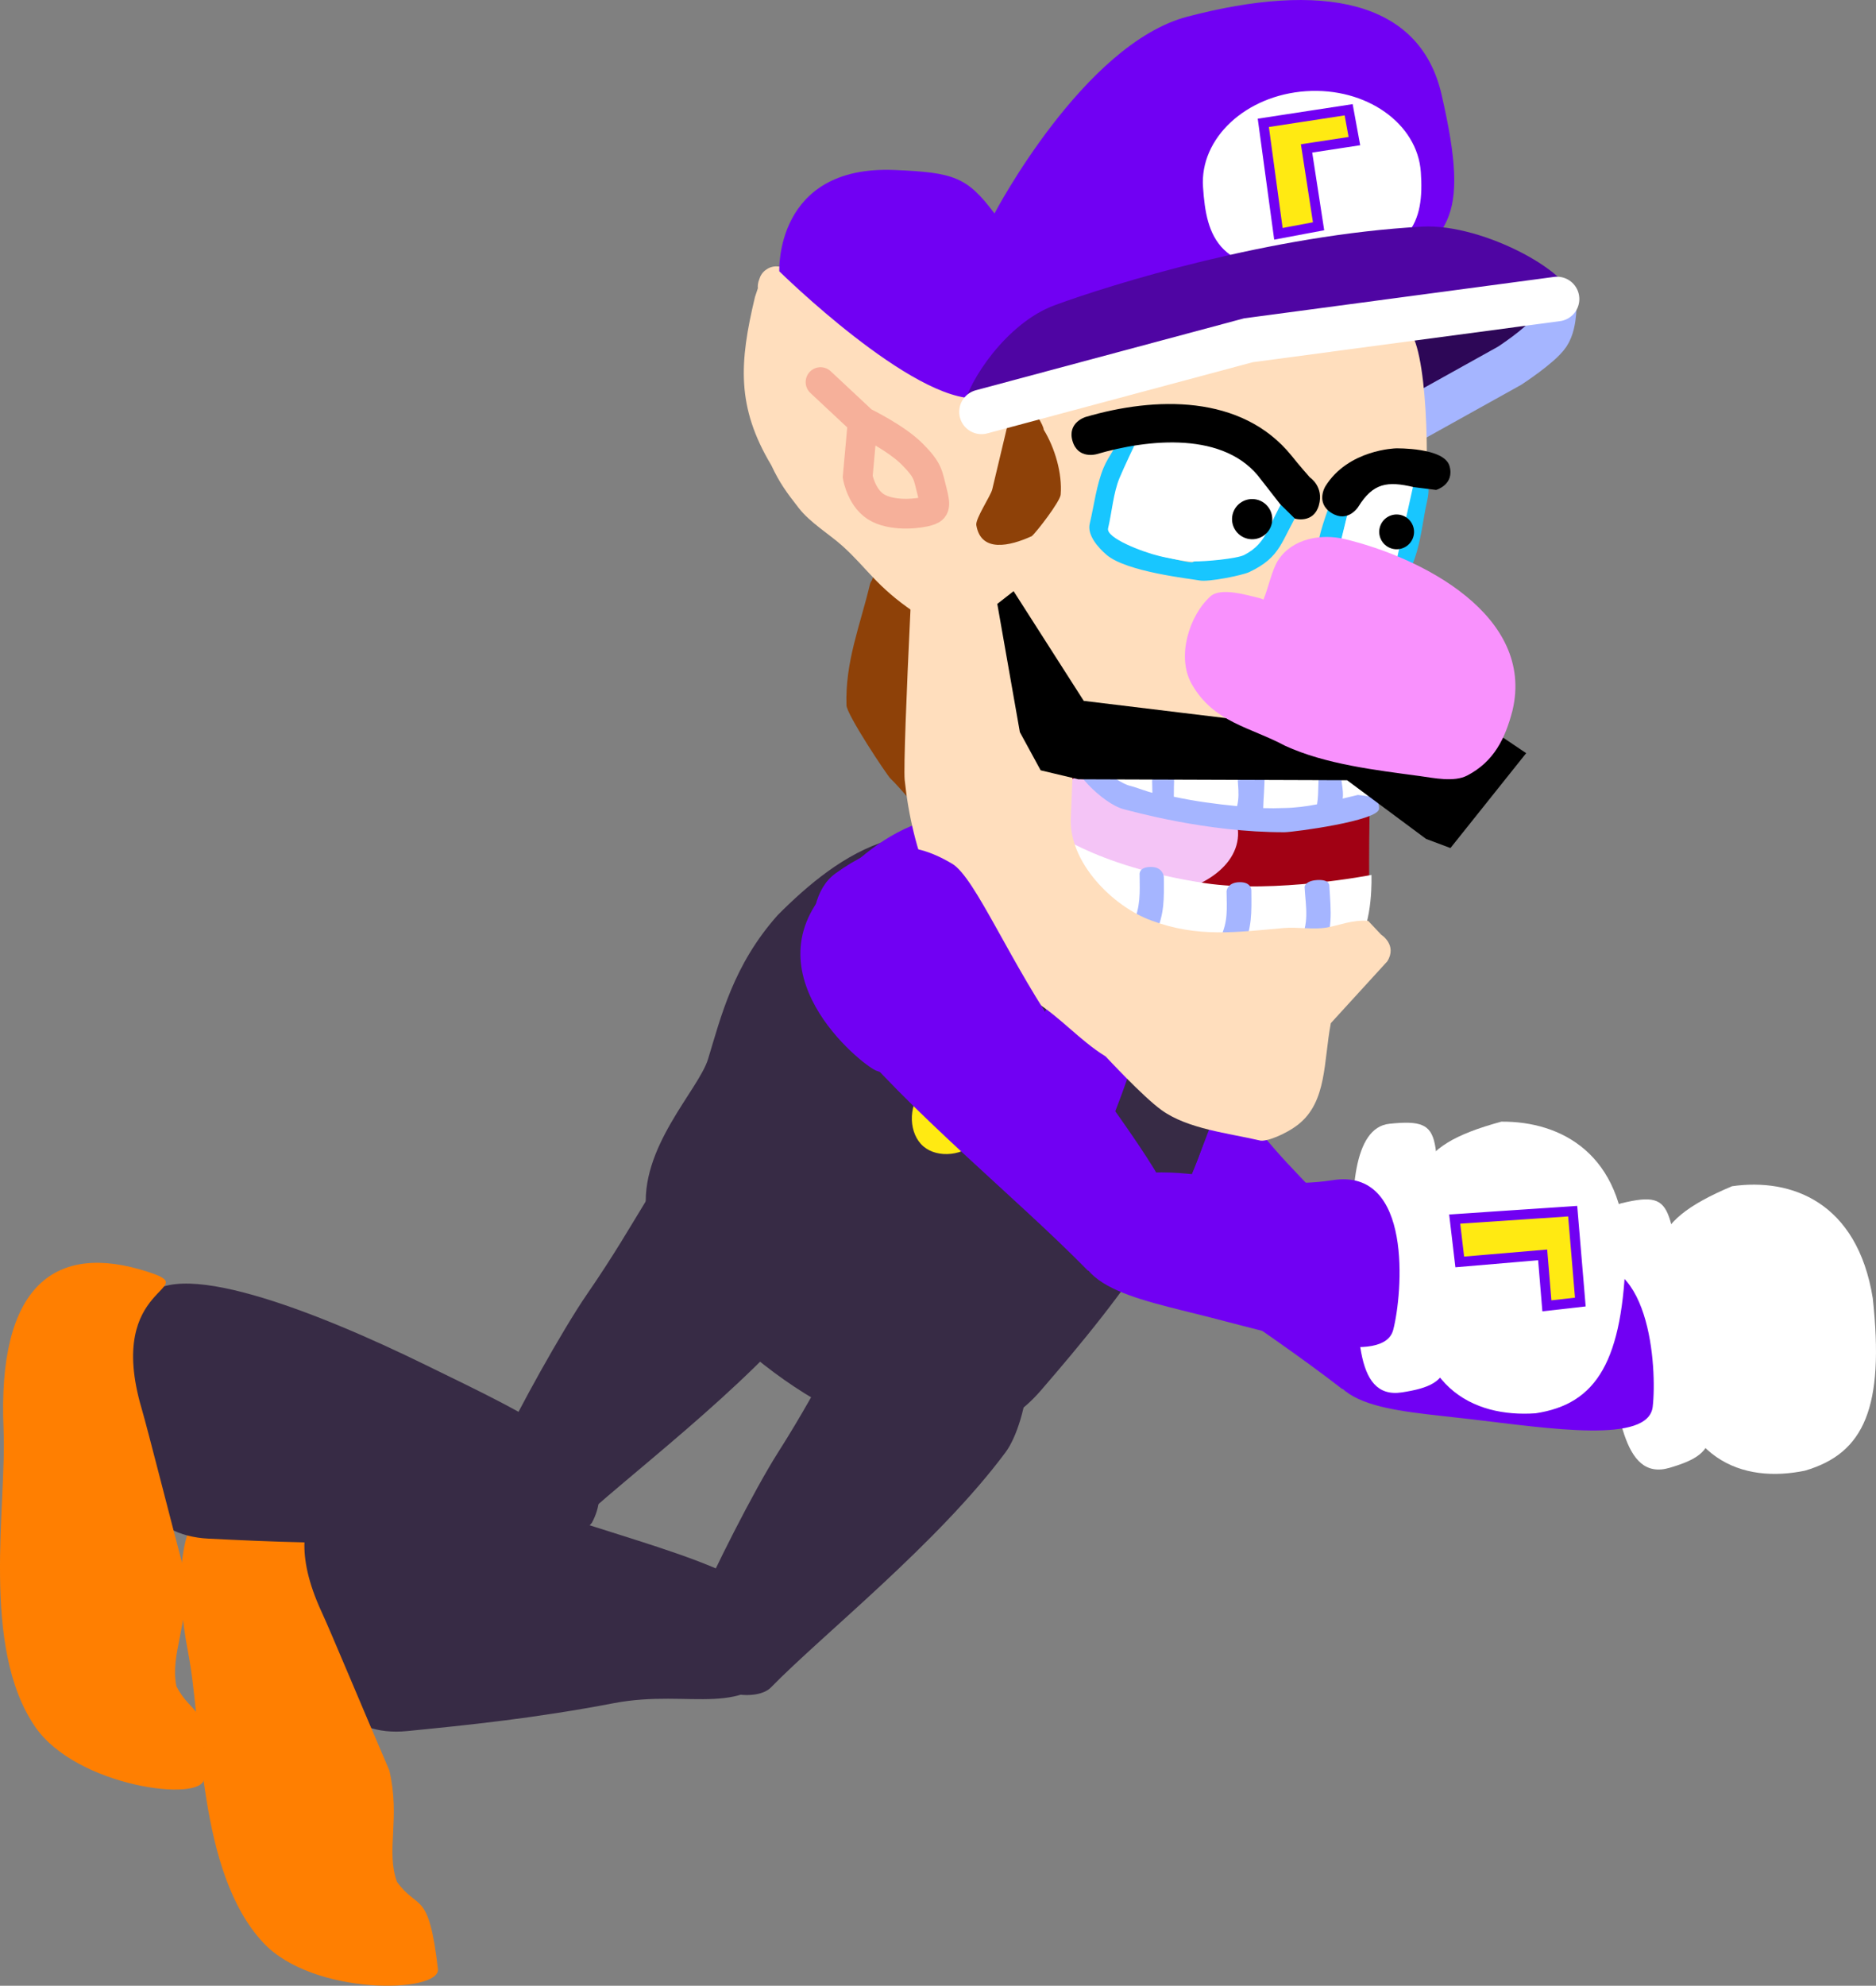 <svg version="1.1" xmlns="http://www.w3.org/2000/svg" xmlns:xlink="http://www.w3.org/1999/xlink" width="189.223" height="200.248" viewBox="0,0,189.223,200.248"><rect x="0" y="0" width="189.223" height="200.248" fill="#808080" stroke="none"/><g transform="translate(-125.486,-91.241)"><g data-paper-data="{&quot;isPaintingLayer&quot;:true}" fill-rule="nonzero" stroke-linejoin="miter" stroke-miterlimit="10" stroke-dasharray="" stroke-dashoffset="0" style="mix-blend-mode: normal"><g stroke="none" stroke-width="0" stroke-linecap="butt"><path d="M241.819,192.47c2.529,1.076 7.167,9.241 13.517,16.076c3.111,3.349 13.578,13.906 12.61,14.868c-2.165,2.152 -6.326,8.485 -7.132,7.859c-8.361,-6.504 -19.752,-13.277 -28.119,-21.079c-2.692,-2.51 -6.127,-11.67 -2.392,-15.195c3.735,-3.525 6.807,-4.532 11.517,-2.529z" fill="#7100f3"/><g><path d="M300.193,210.863c5.962,-0.855 12.624,1.575 14.192,11.3c1.185,10.959 -0.838,15.636 -6.851,17.386c-6.124,1.262 -13.05,-0.823 -13.99,-12.455c-1.685,-9.397 -2.449,-12.392 6.649,-16.232z" data-paper-data="{&quot;origRot&quot;:0}" fill="#ffffff"/><path d="M289.031,212.581c6.088,-1.477 4.333,0.876 7.169,12.893c2.49,10.549 3.177,12.168 -2.299,13.782c-4.895,1.443 -5.184,-6.227 -6.547,-12.716c-1.363,-6.489 -1.878,-13.097 1.677,-13.96z" data-paper-data="{&quot;origRot&quot;:0}" fill="#ffffff"/><path d="M284.121,218.979c7.874,-2.333 8.508,10.395 8.065,14.128c-0.443,3.734 -10.215,2.215 -18.37,1.247c-8.155,-0.968 -16.01,-1.052 -13.964,-8.514c1.467,-5.351 6.883,-5.496 11.424,-5.607c4.81,-0.117 8.821,-0.062 12.845,-1.254z" fill="#7100f3"/></g></g><path d="M226.529,222.302c4.433,2.592 2.587,12.422 0.393,15.377c-6.819,9.186 -18.551,18.465 -23.676,23.73c-1.378,1.415 -6.005,0.919 -7.831,-1.951c-1.826,-2.87 -0.212,-4.239 0.783,-6.772c0.995,-2.533 5.304,-11.11 7.759,-14.966c5.011,-7.87 6.538,-12.373 8.831,-13.888c0,0 7.695,-5.064 13.741,-1.53z" data-paper-data="{&quot;index&quot;:null}" fill="#372b45" stroke="none" stroke-width="0" stroke-linecap="butt"/><g stroke="none" stroke-width="0" stroke-linecap="butt"><path d="M166.536,265.808c-12.108,1.191 -11.664,-17.31 -9.974,-22.618c1.69,-5.308 17.445,-1.625 29.038,2.066c11.593,3.691 21.394,6.356 18.959,13.278c-3.862,6.305 -9.271,2.95 -17.177,4.462c-7.907,1.513 -14.658,2.203 -20.847,2.812z" fill="#372b45"/><path d="M169.657,289.795c0.287,2.467 -12.599,2.752 -17.624,-2.651c-6.655,-7.156 -6.11,-21.72 -7.559,-29.192c-2.771,-14.289 2.352,-19.477 12.037,-17.864c6.021,1.003 -4.184,1.622 1.432,13.742c0.901,1.945 4.366,10.272 6.814,15.943c1.134,4.845 -0.37,8.091 0.769,11.237c2.148,2.969 3.197,0.738 4.131,8.784z" fill="#ff7f01"/></g><path d="M194.063,208.148c0,0 7.876,-4.778 13.788,-1.024c4.335,2.753 2.129,12.508 -0.172,15.381c-7.152,8.929 -19.217,17.772 -24.531,22.845c-1.429,1.364 -6.035,0.698 -7.754,-2.237c-1.72,-2.935 -0.056,-4.244 1.031,-6.739c1.088,-2.495 5.708,-10.908 8.303,-14.671c5.296,-7.681 6.988,-12.125 9.335,-13.555z" data-paper-data="{&quot;index&quot;:null}" fill="#372b45" stroke="none" stroke-width="0" stroke-linecap="butt"/><g stroke="none" stroke-width="0" stroke-linecap="butt"><path d="M146.513,246.402c-12.152,-0.602 -8.993,-18.836 -6.541,-23.838c2.452,-5.002 17.494,0.956 28.419,6.311c10.925,5.355 20.228,9.431 16.802,15.92c-4.747,5.669 -9.603,1.555 -17.647,1.889c-8.043,0.334 -14.823,0.025 -21.034,-0.283z" fill="#372b45"/><path d="M146.075,270.587c-0.079,2.482 -12.867,0.871 -17.043,-5.212c-5.531,-8.056 -2.851,-22.382 -3.186,-29.986c-0.641,-14.541 5.189,-18.92 14.532,-15.901c5.808,1.877 -4.377,0.99 -0.604,13.803c0.605,2.056 2.809,10.803 4.397,16.771c0.41,4.959 -1.555,7.949 -0.891,11.228c1.688,3.252 3.053,1.2 2.795,9.296z" fill="#ff7f01"/></g><g><path d="M247.974,198.395c0.951,10.973 -9.618,23.941 -17.508,33.072c-7.273,8.418 -19.293,4.942 -29.962,-4.276c-5.271,-4.555 -9.006,-7.083 -9.813,-13.625c-0.807,-6.541 5.26,-12.394 6.216,-15.533c1.294,-4.248 2.542,-9.486 7.031,-14.519c6.007,-6.029 15.064,-12.835 25.733,-3.617c0,0 17.594,10.323 18.302,18.498z" data-paper-data="{&quot;origPos&quot;:null,&quot;index&quot;:null}" fill="#372b45" stroke="none" stroke-width="0" stroke-linecap="butt"/><path d="M234.169,178.858c5.769,4.985 13.897,9.367 14.605,17.542c0.48,5.534 -5.996,19.04 -5.996,19.04c0,0 -11.715,-12.586 -16.855,-13.551c-2.305,-0.433 -9.326,-1.671 -12.042,-2.674c-1.423,-0.526 -13.578,-10.257 -4.045,-19.22c6.007,-6.029 13.665,-10.355 24.333,-1.137z" data-paper-data="{&quot;origPos&quot;:null,&quot;index&quot;:null}" fill="#7100f3" stroke="none" stroke-width="0" stroke-linecap="butt"/><path d="M228.102,178.586c0,0 -0.484,7.96 -1.748,11.772c-1.47,4.434 -5.027,13.773 -5.027,13.773" data-paper-data="{&quot;origPos&quot;:null}" fill="none" stroke="#372b45" stroke-width="10.5" stroke-linecap="round"/><path d="M224.172,206.19c-1.411,1.632 -4.107,1.898 -5.556,0.647c-1.448,-1.252 -1.577,-3.958 -0.166,-5.591c1.411,-1.632 4.107,-1.898 5.556,-0.647c1.448,1.252 1.577,3.958 0.166,5.591z" fill="#ffea12" stroke="none" stroke-width="0" stroke-linecap="butt"/><path d="M245.013,191.506c0,0 0.033,5.365 -0.958,8.872c-0.992,3.507 -6.195,15.892 -6.195,15.892" data-paper-data="{&quot;origPos&quot;:null,&quot;origRot&quot;:0}" fill="none" stroke="#372b45" stroke-width="9.5" stroke-linecap="round"/><path d="M241.025,216.668c-1.411,1.632 -3.655,1.857 -5.104,0.605c-1.448,-1.251 -1.552,-3.505 -0.142,-5.138c1.411,-1.632 3.655,-1.857 5.104,-0.605c1.448,1.251 1.552,3.505 0.142,5.138z" data-paper-data="{&quot;origPos&quot;:null}" fill="#ffea12" stroke="none" stroke-width="0" stroke-linecap="butt"/></g><path d="M213.43,149.761l0.115,-0.34c0.151,-0.167 0.303,-0.334 0.454,-0.501c5.652,-2.881 7.593,5.802 8.865,9.241c0.426,1.151 1.001,2.133 1.244,3.336c0.758,3.813 7.075,13.887 -0.863,13.644c-1.008,-0.031 -1.888,-0.263 -2.866,-0.496c-0.518,-0.334 -1.115,-0.583 -1.554,-1.002c-0.377,-0.36 -2.682,-3.099 -3.525,-3.895c-0.354,-0.335 -4.401,-6.423 -4.434,-7.377c-0.142,-4.408 1.377,-8.047 2.368,-12.207c0.033,-0.137 0.092,-0.261 0.171,-0.369c0.007,-0.011 0.015,-0.022 0.023,-0.033z" data-paper-data="{&quot;index&quot;:null}" fill="#8e4108" stroke="none" stroke-width="0.5" stroke-linecap="butt"/><path d="M283.71,123.516c-0.321,3.332 -10.912,8.248 -19.471,8.832c-6.897,0.47 -5.587,-5.513 -5.803,-8.679c-0.216,-3.166 13.347,-3.397 20.244,-3.867c6.897,-0.47 5.238,1.558 5.03,3.714z" data-paper-data="{&quot;index&quot;:null}" fill="#2d0757" stroke="none" stroke-width="0" stroke-linecap="butt"/><g><path d="M265.098,151.131c0,0 -1.033,6.131 -1.433,13.815c-0.441,8.463 -0.316,15.919 -0.316,15.919l-25.677,6.687l-7.096,-6.778l0.554,-32.502z" fill="#a10114" stroke="#a10114" stroke-width="0.5" stroke-linecap="round"/><path d="M229.891,174.596c0.158,-3.615 4.869,-6.345 10.522,-6.097c5.653,0.248 10.107,3.379 9.948,6.994c-0.158,3.615 -4.869,6.345 -10.522,6.097c-5.653,-0.248 -10.107,-3.379 -9.948,-6.994z" data-paper-data="{&quot;origRot&quot;:0}" fill="#f4c4f6" stroke="none" stroke-width="0" stroke-linecap="butt"/><path d="M256.714,188.661c-7.808,-0.214 -19.67,-1.252 -24.957,-8.382c-1.575,-2.125 -0.925,-5.748 -0.925,-5.748c0,0 4.711,4.038 16.195,5.769c7.085,1.068 16.79,-0.829 16.79,-0.829c0,0 0.194,4.822 -1.43,6.929c-1.625,2.106 -4.924,2.282 -5.674,2.261z" fill="#ffffff" stroke="none" stroke-width="0.5" stroke-linecap="butt"/><path d="M239.912,186.068c-0.958,-0.803 -0.155,-1.761 -0.155,-1.761l0.002,0.066c0.781,-1.674 0.695,-3.096 0.674,-4.93c0,0 -0.13,-0.764 1.12,-0.777c1.25,-0.014 1.322,0.993 1.322,0.993c0.024,2.182 0.078,3.732 -0.845,5.759l-0.357,0.495c0,0 -0.803,0.958 -1.761,0.155z" fill="#a5b5ff" stroke="none" stroke-width="0.5" stroke-linecap="butt"/><path d="M256.788,188.429c-1.109,-0.576 -0.533,-1.685 -0.533,-1.685l0.265,-0.508c1.077,-1.808 0.67,-3.513 0.552,-5.555c0,0 0.036,-0.623 1.284,-0.694c1.248,-0.072 1.212,0.551 1.212,0.551c0.149,2.593 0.445,4.609 -0.885,6.952l-0.209,0.407c0,0 -0.576,1.109 -1.685,0.533z" fill="#a5b5ff" stroke="none" stroke-width="0.5" stroke-linecap="butt"/><path d="M248.74,187.486c-0.958,-0.803 -0.155,-1.761 -0.155,-1.761l0.002,0.066c0.781,-1.674 0.637,-2.853 0.616,-4.687c0,0 0.071,-0.887 1.321,-0.901c1.25,-0.014 1.179,0.873 1.179,0.873c0.024,2.182 0.078,3.732 -0.845,5.759l-0.357,0.495c0,0 -0.803,0.958 -1.761,0.155z" fill="#a5b5ff" stroke="none" stroke-width="0.5" stroke-linecap="butt"/><path d="M259.721,194.418c-0.739,3.84 -0.371,7.908 -3.274,10.207c-1.251,0.991 -3.315,1.822 -3.926,1.616c-3.125,-0.731 -7.222,-1.145 -9.868,-3.048c-1.909,-1.373 -5.629,-5.409 -5.658,-5.427c-0.03,-0.016 -0.046,-0.026 -0.046,-0.026c-2.529,-1.57 -4.504,-3.901 -7,-5.46c-1.161,-0.725 -4.869,-2.96 -4.869,-2.96c-4.987,-5.365 -7.596,-12.207 -8.343,-19.434c-0.221,-2.508 1.128,-29.316 1.882,-40.286c1.383,0.766 13.653,-1.582 16.838,-0.478c-0.256,0.916 -1.896,43.577 -1.955,44.458c-0.307,4.589 4.255,9.099 8.131,10.492c4.655,1.743 8.569,1.173 13.336,0.753c1.386,-0.122 3.011,0.183 4.335,-0.048c1.38,-0.24 2.538,-0.792 4.18,-0.679l1.313,1.397c0,0 1.655,1.04 0.614,2.695z" data-paper-data="{&quot;index&quot;:null}" fill="#ffdebd" stroke="none" stroke-width="0.5" stroke-linecap="butt"/></g><g stroke="none" stroke-width="0.5" stroke-linecap="butt"><path d="M261.9,167.3l2.136,4.926c0,0 -6.127,3.421 -14.762,2.213c-11.496,-1.608 -13.967,-4.822 -13.967,-4.822l-1.611,-4.66z" data-paper-data="{&quot;index&quot;:null}" fill="#ffffff"/><path d="M260.82,168.953c-0.197,0.825 0.247,1.979 0.092,2.821c0.517,-0.125 1.031,-0.251 1.54,-0.37l0.966,0.12c0,0 1.22,0.054 1.166,1.275c-0.054,1.22 -8.598,2.356 -9.53,2.366c-7.912,0.023 -15.498,-2.148 -16.165,-2.306c-2.223,-0.53 -5.878,-4.418 -4.949,-5.21c0.774,-0.66 3.981,2.468 5.515,2.834c0.659,0.157 1.605,0.553 2.267,0.707c-0.023,-1.341 -0.093,-2.846 -0.005,-3.936l2.215,0.528c0.044,1.254 -0.055,2.388 -0.049,3.804c2.202,0.471 4.187,0.731 6.383,0.948c0.376,-1.577 -0.153,-2.595 0.116,-4.804c0,0 0.708,-1.173 1.896,-0.89c1.188,0.283 0.636,4.401 0.623,5.894c0.711,0.021 1.42,0.019 2.126,-0.011c1.096,-0.012 2.201,-0.161 3.302,-0.371c0.216,-1.226 0.031,-2.542 0.317,-3.744z" data-paper-data="{&quot;index&quot;:null}" fill="#a5b5ff"/></g><path d="M282.245,121.416c0,0 0.148,2.369 -0.632,3.533c-0.779,1.164 -3.856,3.171 -3.856,3.171l-9.527,5.303" data-paper-data="{&quot;index&quot;:null}" fill="none" stroke="#a5b5ff" stroke-width="4.5" stroke-linecap="round"/><path d="M217.647,152.937c-3.778,-2.572 -4.704,-4.4 -7.176,-6.629c-1.317,-1.187 -3.261,-2.346 -4.422,-3.839c-1.224,-1.575 -1.915,-2.493 -2.76,-4.299c-3.551,-5.931 -3.222,-10.394 -1.656,-16.969l0.295,-0.891c-0.027,-0.264 0.007,-0.562 0.138,-0.895c0.106,-0.351 0.318,-0.743 0.736,-1.004c0.401,-0.287 0.844,-0.333 1.209,-0.298c0.512,0.009 0.883,0.172 1.152,0.398c4.603,2.369 7.881,5.598 12.032,8.618c1.671,1.216 3.966,1.579 5.895,2.392c0.913,0.385 3.7,1.356 3.7,1.356c4.328,1.031 7.676,-0.938 12.048,-1.523c3.411,-0.456 5.621,-4.509 8.996,-4.279c5.776,0.398 11.717,-6.564 17.347,-5.223c0,0 2.438,4.519 2.624,4.981c1.815,2.681 1.906,15.652 1.163,18.771c-1.071,4.494 -2.602,9.13 -3.023,13.732c-0.222,2.182 -0.267,4.26 -0.768,6.399c0.001,0.453 -0.181,0.813 -0.4,1.082c-0.215,0.333 -0.559,0.656 -1.101,0.765c-3.126,1.329 -5.244,0.219 -8.442,0.51c-1.412,0.129 -2.768,0.733 -4.276,0.606c-2.436,-0.205 -4.866,-1.117 -7.306,-1.188c-2.304,-0.159 -4.758,-0.73 -7.044,-1.504c0.055,-0.427 -0.384,-0.532 -0.384,-0.532c-3.491,-0.832 -11.446,-5.682 -18.576,-10.536z" data-paper-data="{&quot;index&quot;:null}" fill="#ffdebd" stroke="none" stroke-width="0.5" stroke-linecap="butt"/><path d="M240.08,136.434c-0.488,1.037 -1.166,1.927 -1.626,3.022c-0.617,1.471 -0.776,3.476 -1.152,5.052c-0.231,0.968 3.415,2.355 5.198,2.78c0.478,0.114 3.33,0.83 3.314,0.62c0.842,-0.321 2.109,-0.067 2.862,-0.466c2.34,-1.239 4.646,-3.202 6.296,-5.899c0.206,-0.337 0.771,-1.109 0.384,-1.125c-0.206,-0.009 -0.209,0.49 -0.414,0.474c-0.564,-0.046 -1.538,-1.198 -2.064,-1.48c-0.689,-0.369 -1.945,-0.637 -2.727,-0.971c-1.732,-0.742 -4.045,-0.911 -5.891,-1.351c-1.425,-0.339 -2.793,-0.35 -4.18,-0.655zM239.812,133.974c0.368,0.088 0.558,0.287 0.654,0.498c1.382,0.314 2.822,0.33 4.258,0.672c3.069,0.731 7.315,1.212 9.925,3.084c1.639,1.176 3.258,2.271 1.981,4.359c-1.976,3.23 -1.846,4.782 -5.147,6.349c-0.673,0.319 -4.081,1.014 -4.998,0.84c-0.917,-0.174 -7.352,-0.854 -9.376,-2.576c-0.845,-0.719 -1.982,-1.992 -1.707,-3.145c0.434,-1.823 0.676,-3.913 1.396,-5.644c0.548,-1.317 1.492,-2.26 1.832,-3.691c0,0 0.232,-0.972 1.182,-0.746z" data-paper-data="{&quot;index&quot;:null}" fill="#18c6ff" stroke="none" stroke-width="0.5" stroke-linecap="butt"/><path d="M250.468,136.328c2.041,1.062 1.656,1.023 2.691,2.065c1.036,1.043 2.068,2.805 1.861,3.142c-1.649,2.697 -1.666,4.42 -4.007,5.659c-0.753,0.399 -4.045,0.691 -5.18,0.662c-1.135,-0.029 -2.886,-0.417 -3.365,-0.531c-1.784,-0.425 -5.446,-1.84 -5.215,-2.808c0.375,-1.576 0.538,-3.609 1.155,-5.08c0.459,-1.095 1.407,-3.087 1.895,-4.124c1.459,0.006 2.559,-0.452 4.423,-0.298c1.863,0.155 3.699,0.251 5.741,1.313z" data-paper-data="{&quot;noHover&quot;:false,&quot;origItem&quot;:[&quot;Path&quot;,{&quot;applyMatrix&quot;:true,&quot;segments&quot;:[[[469.86056,340.47788],[2.90705,-0.05065],[-0.47996,2.2968]],[[468.0571,347.26415],[0.39535,-2.39679],[-0.53123,3.22051]],[[468.15973,357.86707],[0,-3.31566],[0,2.03658]],[[479.8264,360.93518],[-3.75277,0],[1.00657,0]],[[486.717,360.5969],[0.13271,0.41035],[1.52326,-1.03856]],[[492.19394,358.31293],[-1.31054,1.15106],[4.07119,-3.57579]],[[501.92903,343.58421],[-2.00456,6.15021],[0.25074,-0.76931]],[[502.15973,341.16292],[0.77893,-0.15165],[-0.41434,0.08067]],[[501.56,342.30239],[0.41704,-0.06448],[-1.14489,0.17701]],[[496.75028,340.33482],[1.18068,0.3117],[-1.54698,-0.4084]],[[490.86061,339.69435],[1.71512,0.2959],[-3.79987,-0.65558]],[[478.49306,339.79931],[3.88259,0],[-2.99782,0]]],&quot;closed&quot;:true}],&quot;index&quot;:null}" fill="#ffffff" stroke="none" stroke-width="0.5" stroke-linecap="butt"/><path d="M261.653,142.103c-0.296,1.242 -0.592,2.484 -0.888,3.726c-0.023,0.095 -0.344,1.425 -0.34,1.426c0.158,0.042 0.002,-0.453 0.165,-0.462c0.472,-0.026 2.171,1.018 3.163,1.254c0.193,0.046 2.375,0.574 2.377,0.566c0.042,-0.158 -0.453,-0.002 -0.462,-0.165c-0.072,-1.29 1.164,-4.542 1.719,-6.558c-0.642,0.254 -1.651,-0.738 -2.448,-0.928c-0.752,-0.179 -1.894,0.377 -2.687,0.907l-0.589,0.362c0,0 -0.004,-0.049 -0.01,-0.129zM261.227,140.205c2.139,-1.254 5.022,-2.089 7.358,-1.436c1.058,0.296 1.144,1.764 0.828,3.092c-0.617,2.59 -0.826,7.81 -3.736,8.654c-0.513,0.149 -1.842,-0.439 -2.377,-0.566c-1.865,-0.444 -4.185,-1.109 -4.776,-3.147c-0.351,-1.209 0.989,-4.151 1.283,-5.387c0,0 0.195,-0.819 0.983,-0.756z" data-paper-data="{&quot;index&quot;:null}" fill="#18c6ff" stroke="none" stroke-width="0.5" stroke-linecap="butt"/><path d="M265.425,138.923c0.798,0.19 2.673,1.002 2.673,1.002c0,0 -1.904,8.575 -1.946,8.733c-0.002,0.008 -2.21,-0.516 -2.403,-0.562c-0.991,-0.236 -3.204,-0.77 -3.362,-0.812c-0.004,-0.001 0.311,-1.342 0.333,-1.437c0.296,-1.242 0.906,-3.648 0.906,-3.648c0,0 3.046,-3.456 3.798,-3.276z" data-paper-data="{&quot;noHover&quot;:false,&quot;origItem&quot;:[&quot;Path&quot;,{&quot;applyMatrix&quot;:true,&quot;segments&quot;:[[[515.49306,341.5323],[0.04917,0.15701],[0,2.61264]],[[515.49306,349.37022],[0,-2.61264],[0,0.20016]],[[515.49306,352.37022],[-0.00844,-0.0002],[0.33438,0.00784]],[[515.60246,351.37279],[-0.32053,0.09557],[0.92664,-0.27628]],[[522.49306,352.37022],[-2.08504,0],[0.4057,0]],[[527.49306,352.37022],[-0.00039,0.0167],[0.00784,-0.33438]],[[526.49563,352.26082],[0.09557,0.32053],[-0.75555,-2.53413]],[[526.80695,338.39],[-0.14773,4.27747],[-1.15693,0.81042]],[[521.49306,337.70356],[1.67827,0],[-1.5826,0]],[[516.57394,340.78444],[1.32792,-1.43284],[0,0]],[515.57394,341.78444]],&quot;closed&quot;:true}],&quot;index&quot;:null}" fill="#ffffff" stroke="none" stroke-width="0.5" stroke-linecap="butt"/><path d="M208.249,129.773l4.283,4.003c0,0 3.311,1.59 4.98,3.275c1.67,1.685 1.55,2.105 1.986,3.754c0.436,1.649 0.214,1.76 -0.471,1.976c-0.685,0.216 -3.185,0.575 -4.909,-0.275c-1.725,-0.85 -2.12,-3.19 -2.12,-3.19l0.496,-5.49" data-paper-data="{&quot;index&quot;:null}" fill="none" stroke="#f6b09a" stroke-width="3" stroke-linecap="round"/><path d="M252.255,141.621c0.545,0.13 0.986,0.468 1.258,0.911c0.273,0.442 0.376,0.987 0.247,1.531c-0.13,0.544 -0.468,0.984 -0.911,1.256c-0.443,0.272 -0.989,0.375 -1.534,0.246c-0.545,-0.13 -0.986,-0.468 -1.258,-0.911c-0.273,-0.442 -0.376,-0.987 -0.247,-1.531c0.13,-0.544 0.468,-0.984 0.911,-1.256c0.443,-0.272 0.989,-0.375 1.534,-0.246z" data-paper-data="{&quot;index&quot;:null}" fill="#000000" stroke="none" stroke-width="1.057" stroke-linecap="butt"/><path d="M270.882,100.749c3.076,13.31 0.527,14.252 -6.41,19.053c-10.107,6.996 -16.421,4.841 -27.341,10.483c-2.867,1.481 -9.774,0.902 -12.994,1.121c-6.586,0.449 -20.046,-12.804 -20.046,-12.804c0,0 -0.483,-10.72 11.608,-10.219c6.03,0.25 7.33,0.707 10.096,4.382c0,0 8.964,-17.093 19.455,-19.844c13.504,-3.542 23.425,-1.73 25.633,7.828z" data-paper-data="{&quot;index&quot;:null}" fill="#7100f3" stroke="none" stroke-width="0" stroke-linecap="butt"/><path d="M268.8,108.603c0.336,4.923 -0.729,8.717 -10.378,9.664c-10.186,0.999 -11.258,-3.242 -11.593,-8.165c-0.336,-4.923 4.31,-9.25 10.378,-9.664c6.067,-0.414 11.258,3.242 11.593,8.165z" data-paper-data="{&quot;index&quot;:null}" fill="#ffffff" stroke="none" stroke-width="0" stroke-linecap="butt"/><path d="M261.518,102.31l0.579,3.161l-4.825,0.736l1.212,7.852l-4.051,0.761l-1.523,-11.19z" data-paper-data="{&quot;index&quot;:null,&quot;origRot&quot;:0}" fill="#ffea12" stroke="#7100f3" stroke-width="1" stroke-linecap="butt"/><path d="M279.423,167.193l-7.637,9.567l-2.46,-0.921l-7.967,-5.917l-27.104,-0.094l-3.803,-0.906l-2.097,-3.849l-2.277,-12.934l1.645,-1.283l7.076,11.063l14.321,1.737l11.847,-0.527l8.918,6.143l7.229,-3.636z" data-paper-data="{&quot;index&quot;:null}" fill="#000000" stroke="#ff0000" stroke-width="0" stroke-linecap="round"/><path d="M228.853,132.083c0.883,0.21 1.927,2.134 1.905,2.485c1.124,1.829 1.888,4.413 1.713,6.557c-0.056,0.687 -2.447,3.793 -2.918,4.185c-2.244,1.022 -5.124,1.68 -5.591,-1.111c-0.109,-0.649 1.452,-2.956 1.607,-3.606c0.528,-2.218 1.057,-4.437 1.585,-6.655c0,0 0.073,-0.306 0.3,-0.57l-0.073,-0.381c0,0 0.283,-1.188 1.472,-0.905z" data-paper-data="{&quot;index&quot;:null}" fill="#8e4108" stroke="none" stroke-width="0.5" stroke-linecap="butt"/><path d="M268.951,114.095c6.213,-0.337 15.716,4.918 15.193,7.723c-0.141,0.759 -36.159,4.853 -46.613,6.613c-5.081,0.855 -15.047,4.777 -14.906,4.018c0.522,-2.805 4.416,-8.645 9.213,-10.416c5.796,-2.14 21.915,-7.113 37.113,-7.938z" data-paper-data="{&quot;index&quot;:null}" fill="#4f05a3" stroke="none" stroke-width="0" stroke-linecap="butt"/><path d="M224.486,132.772l26.921,-7.217l31.129,-4.159" data-paper-data="{&quot;index&quot;:null}" fill="none" stroke="#ffffff" stroke-width="4.5" stroke-linecap="round"/><path d="M258.513,142.198c-0.535,1.88 -2.415,1.345 -2.415,1.345l-1.489,-1.463c-0.641,-0.823 -1.283,-1.645 -1.924,-2.468c-3.602,-4.937 -11.388,-4.097 -16.594,-2.571c0,0 -1.876,0.55 -2.426,-1.326c-0.55,-1.876 1.326,-2.426 1.326,-2.426c6.953,-2.039 15.725,-2.333 20.777,3.918c0.641,0.823 1.833,2.172 1.833,2.172c0,0 1.447,0.937 0.912,2.817z" data-paper-data="{&quot;index&quot;:null}" fill="#000000" stroke="none" stroke-width="0.5" stroke-linecap="butt"/><path d="M271.69,138.232c0.534,1.88 -1.347,2.414 -1.347,2.414l-2.254,-0.281c-2.679,-0.638 -4.112,-0.413 -5.598,1.981c0,0 -1.031,1.661 -2.692,0.63c-1.661,-1.031 -0.63,-2.692 -0.63,-2.692c2.316,-3.73 7.121,-3.829 7.121,-3.829c0,0 4.865,-0.103 5.399,1.777z" data-paper-data="{&quot;index&quot;:null}" fill="#000000" stroke="none" stroke-width="0.5" stroke-linecap="butt"/><path d="M266.763,143.169c0.472,0.112 0.853,0.405 1.089,0.788c0.236,0.382 0.326,0.854 0.214,1.325c-0.112,0.471 -0.405,0.852 -0.788,1.087c-0.383,0.235 -0.856,0.325 -1.327,0.213c-0.472,-0.112 -0.853,-0.405 -1.089,-0.788c-0.236,-0.382 -0.326,-0.854 -0.214,-1.325c0.112,-0.471 0.405,-0.852 0.788,-1.087c0.383,-0.235 0.856,-0.325 1.327,-0.212z" data-paper-data="{&quot;index&quot;:null}" fill="#000000" stroke="none" stroke-width="1.057" stroke-linecap="butt"/><path d="M252.929,151.703c0.531,-1.314 0.857,-3.039 1.511,-4.018c1.443,-2.163 4.347,-2.639 6.67,-2.085c7.793,1.856 19.212,7.724 16.932,17.297c-0.731,2.807 -1.854,5.138 -4.568,6.551c-1.33,0.692 -3.379,0.242 -4.795,0.051c-4.406,-0.595 -9.509,-1.182 -13.579,-3.055c-3.501,-1.881 -7.213,-2.341 -9.416,-6.232c-1.549,-2.735 -0.251,-6.91 1.901,-8.84c1.04,-0.933 3.729,-0.104 4.948,0.186c0,0 0.169,0.04 0.397,0.146z" fill="#f991fd" stroke="none" stroke-width="0.5" stroke-linecap="butt"/><g stroke-linecap="butt"><path d="M221.519,178.339c2.363,1.403 5.871,10.114 11.253,17.735c2.637,3.734 11.603,15.592 10.515,16.417c-2.433,1.844 -7.401,7.566 -8.116,6.838c-7.419,-7.561 -17.806,-15.792 -25.058,-24.64c-2.333,-2.847 -4.516,-12.383 -0.345,-15.378c4.171,-2.995 7.351,-3.584 11.751,-0.971z" fill="#7100f3" stroke="none" stroke-width="0"/><g><path d="M276.92,204.352c6.023,-0.052 12.301,3.245 12.559,13.092c-0.287,11.019 -2.916,15.385 -9.108,16.318c-6.238,0.435 -12.824,-2.556 -12.205,-14.21c-0.417,-9.538 -0.775,-12.607 8.754,-15.2z" data-paper-data="{&quot;origRot&quot;:0}" fill="#ffffff" stroke="none" stroke-width="0"/><path d="M265.628,204.566c6.23,-0.652 4.178,1.446 5.386,13.734c1.061,10.787 1.526,12.483 -4.116,13.352c-5.043,0.777 -4.308,-6.862 -4.793,-13.475c-0.486,-6.613 -0.115,-13.231 3.523,-13.611z" data-paper-data="{&quot;origRot&quot;:0}" fill="#ffffff" stroke="none" stroke-width="0"/><path d="M259.909,210.252c8.115,-1.263 7.046,11.436 6.109,15.078c-0.937,3.641 -10.419,0.833 -18.373,-1.214c-7.953,-2.047 -15.727,-3.177 -12.704,-10.3c2.168,-5.108 7.555,-4.53 12.069,-4.033c4.783,0.526 8.75,1.115 12.898,0.47z" fill="#7100f3" stroke="none" stroke-width="0"/><path d="M284.886,222.543l-3.373,0.382l-0.427,-5.138l-8.362,0.711l-0.51,-4.323l11.901,-0.798z" data-paper-data="{&quot;index&quot;:null,&quot;origRot&quot;:0}" fill="#ffea12" stroke="#7100f3" stroke-width="1"/></g></g></g></g></svg>
